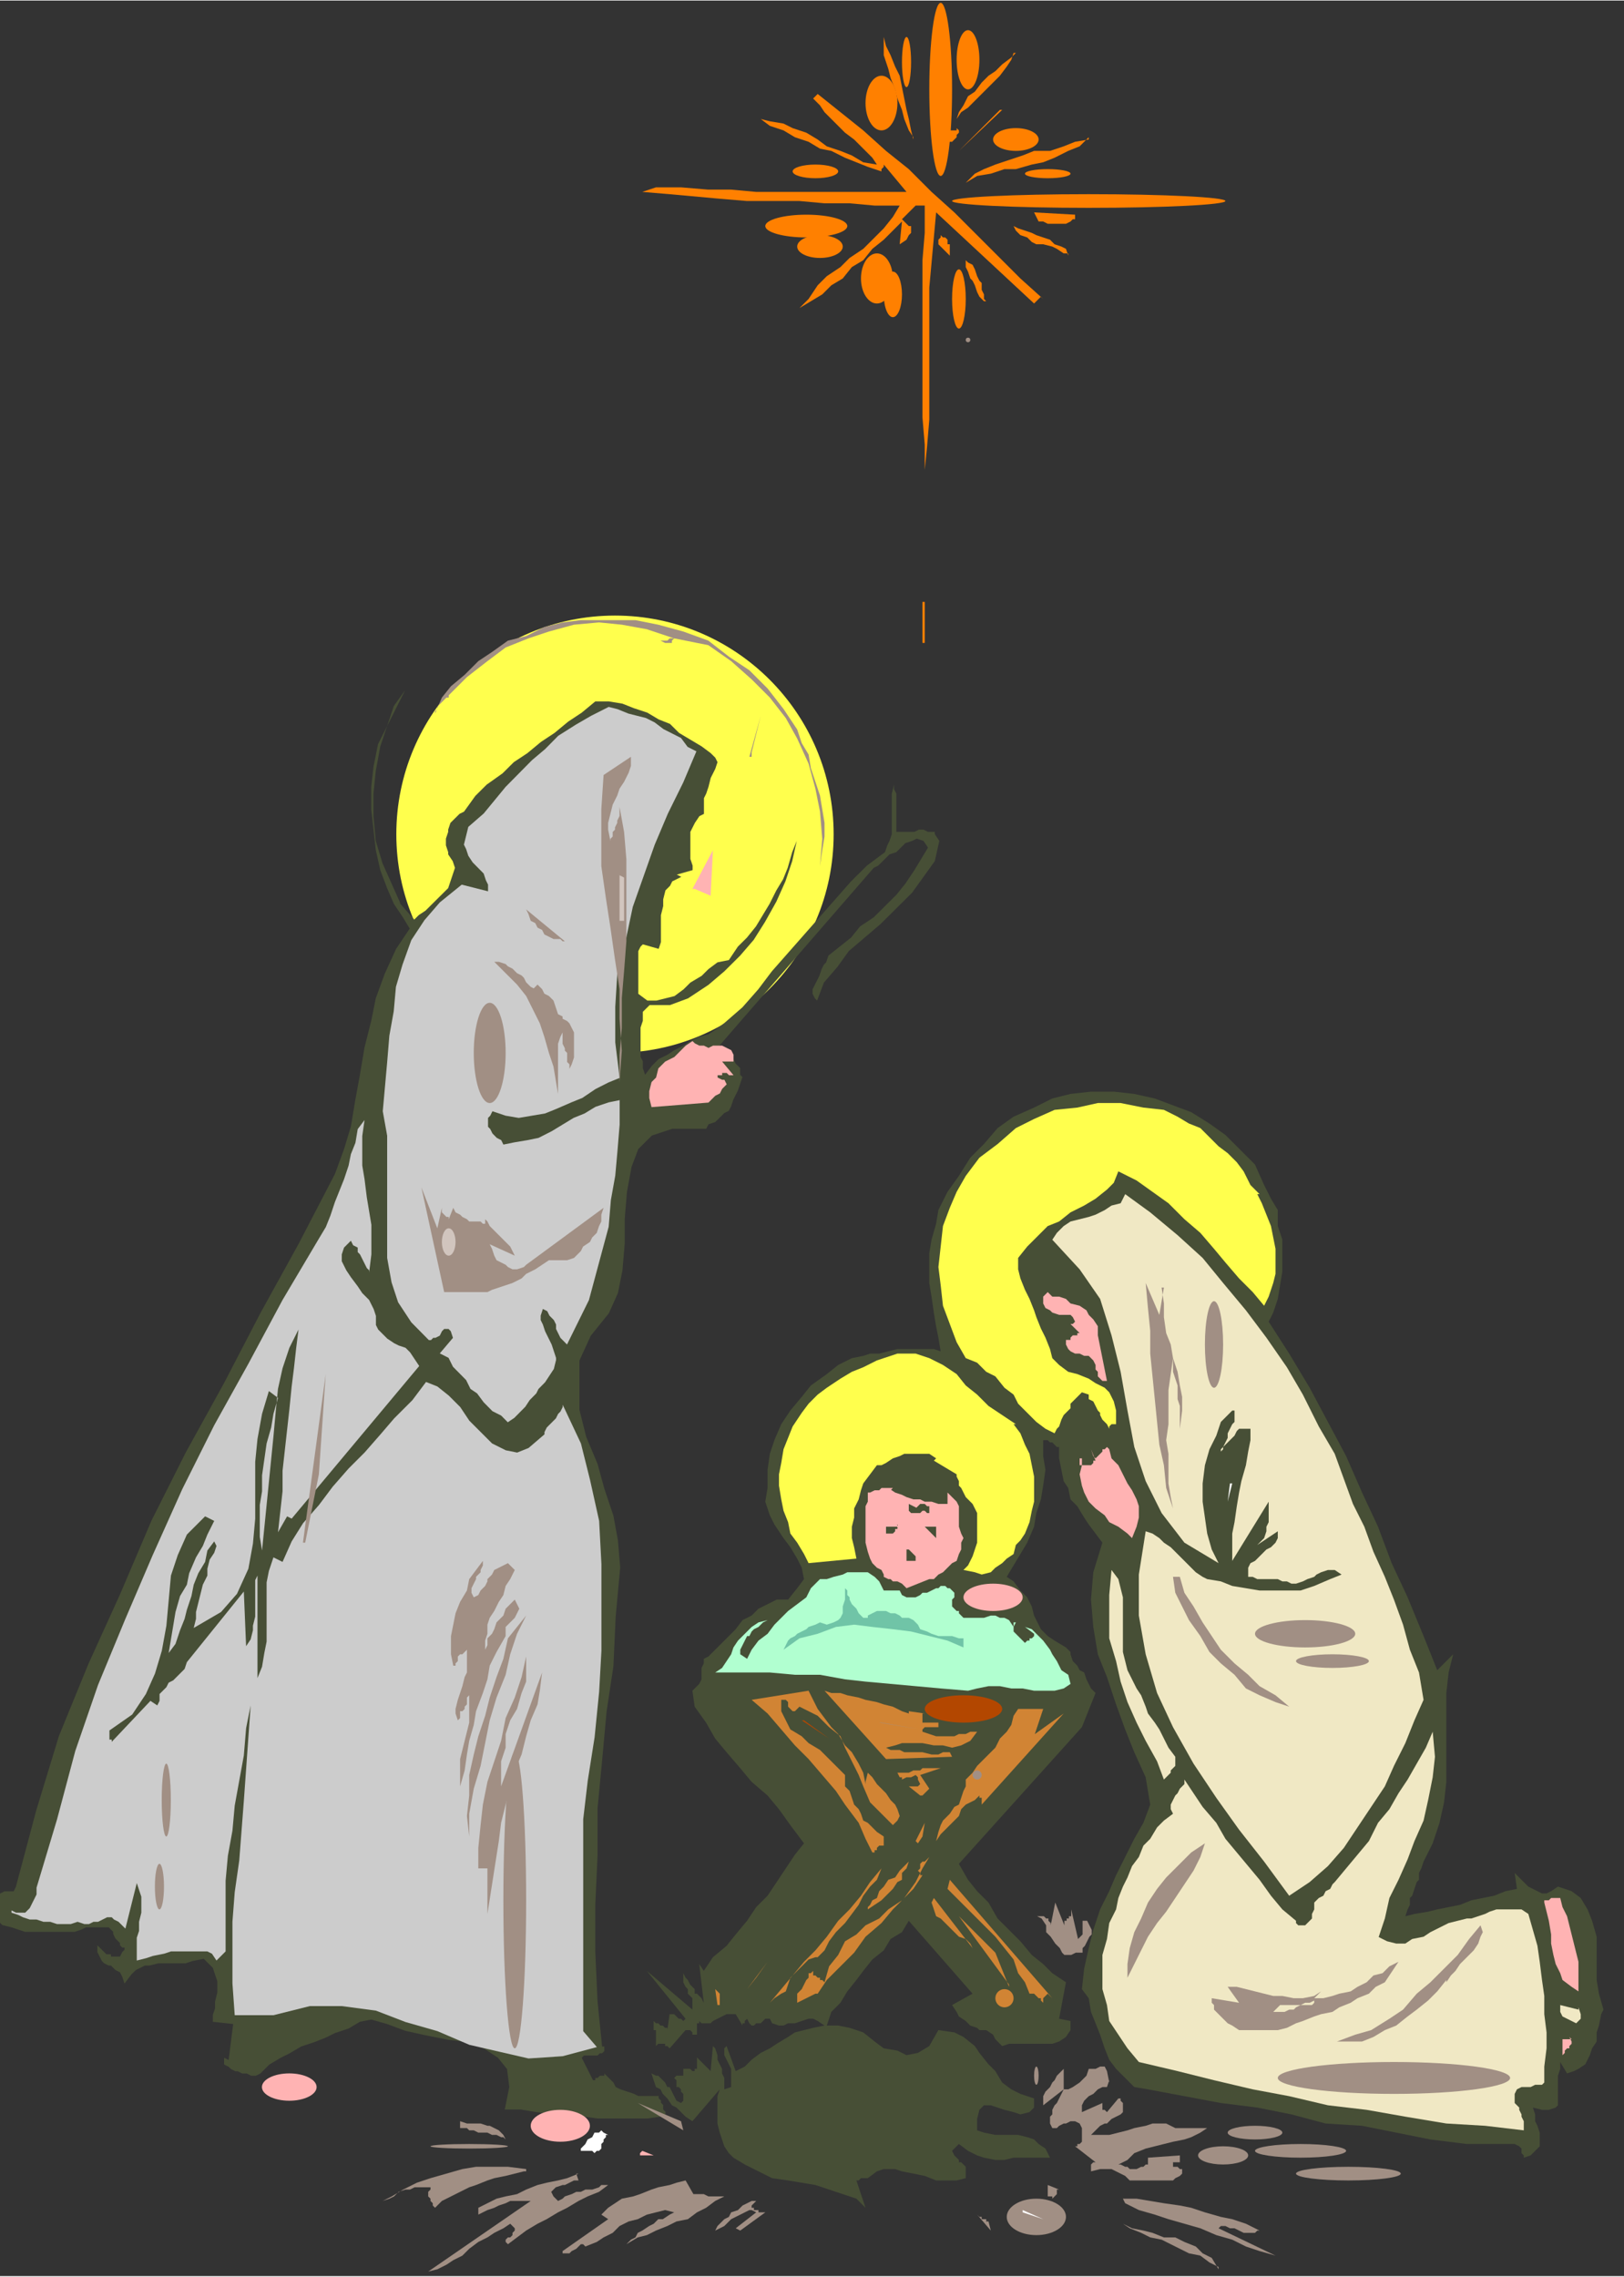 <?xml version="1.0" encoding="UTF-8" standalone="no"?>
<svg
   xmlns:dc="http://purl.org/dc/elements/1.1/"
   xmlns:cc="http://web.resource.org/cc/"
   xmlns:rdf="http://www.w3.org/1999/02/22-rdf-syntax-ns#"
   xmlns:svg="http://www.w3.org/2000/svg"
   xmlns="http://www.w3.org/2000/svg"
   xmlns:sodipodi="http://sodipodi.sourceforge.net/DTD/sodipodi-0.dtd"
   xmlns:inkscape="http://www.inkscape.org/namespaces/inkscape"
   width="1.11in"
   height="1.556in"
   viewBox="0 0 713 999"
   id="svg2"
   sodipodi:version="0.32"
   inkscape:version="0.45.1"
   sodipodi:docname="CUA00005.svg"
   inkscape:output_extension="org.inkscape.output.svg.inkscape"
   sodipodi:docbase="D:\MICROSTOKS\STINFOTO\Dessinenwmf\noel">
  <rect x="0" y="0" width="713" height="999" fill="#333333" stroke="none"/>
  <defs
     id="defs271" />
  <sodipodi:namedview
     inkscape:window-height="573"
     inkscape:window-width="748"
     inkscape:pageshadow="2"
     inkscape:pageopacity="0.0"
     guidetolerance="10.0"
     gridtolerance="10.0"
     objecttolerance="10.0"
     borderopacity="1.0"
     bordercolor="#666666"
     pagecolor="#ffffff"
     id="base"
     inkscape:zoom="2.6927802"
     inkscape:cx="49.959003"
     inkscape:cy="70.001999"
     inkscape:window-x="132"
     inkscape:window-y="174"
     inkscape:current-layer="svg2" />
  <circle
     style="fill:#ffff4d"
     cx="270"
     cy="366"
     r="96"
     id="circle4" />
  <ellipse
     style="fill:#ff8000"
     cx="413"
     cy="39"
     rx="5"
     ry="38"
     id="ellipse6" />
  <ellipse
     style="fill:#ff8000"
     cx="425"
     cy="26"
     rx="5"
     ry="13"
     id="ellipse8" />
  <path
     style="fill:#ff8000"
     d="M401,60 l-2,-3 -2,-5 -1,-4 -2,-5 -1,-4 -2,-5 -1,-4 -2,-6 0,-4 0,-4 1,4 2,4 2,5 2,4 1,5 1,5 1,5 1,4 1,5 1,4 0,0z"
     id="path10" />
  <ellipse
     style="fill:#ff8000"
     cx="398"
     cy="27"
     rx="2"
     ry="11"
     id="ellipse12" />
  <path
     style="fill:#ff8000"
     d="M445,23 l-1,3 -2,3 -3,4 -2,2 -3,3 -3,3 -2,2 -4,4 -3,2 -2,3 1,-3 2,-3 2,-4 3,-2 3,-4 3,-3 3,-2 3,-3 4,-3 2,-2 0,0z"
     id="path14" />
  <ellipse
     style="fill:#ff8000"
     cx="387"
     cy="45"
     rx="7"
     ry="12"
     id="ellipse16" />
  <path
     style="fill:#ff8000"
     d="M450,39 l-4,6 4,-6 0,0z"
     id="path18" />
  <path
     style="fill:#ff8000"
     d="M457,130 l-3,3 -43,-40 -1,11 -1,11 -1,11 0,12 0,12 0,12 0,11 0,11 -1,12 -1,10 0,-11 -1,-12 0,-11 0,-12 0,-12 0,-11 0,-12 0,-11 1,-12 0,-12 -1,0 -1,0 -1,0 -1,0 -1,1 -1,1 -1,1 -1,1 -1,1 -1,1 1,1 1,1 1,1 0,0 1,0 0,1 0,1 0,1 -1,1 -1,2 -3,2 1,-10 -4,4 -4,4 -5,4 -4,5 -5,3 -4,5 -5,3 -4,4 -5,3 -5,3 4,-4 4,-6 4,-4 6,-4 4,-4 6,-4 4,-4 5,-5 4,-5 3,-5 -11,0 -11,-1 -11,0 -11,-1 -12,0 -11,0 -12,-1 -11,-1 -11,-1 -12,-1 6,-2 11,0 12,1 10,0 11,1 11,0 11,0 10,0 11,0 12,0 11,0 -10,-12 0,1 0,0 -1,1 0,0 0,0 0,0 0,0 0,0 0,1 0,0 -6,-2 -5,-2 -5,-2 -6,-3 -5,-1 -5,-3 -6,-2 -5,-3 -6,-2 -4,-3 4,1 6,1 4,2 6,2 5,3 4,3 6,2 5,2 5,3 6,1 -2,-3 -3,-3 -2,-2 -3,-3 -4,-3 -3,-3 -3,-3 -3,-3 -2,-3 -3,-3 2,-2 10,8 10,8 10,9 10,8 10,10 10,9 10,10 9,9 10,10 10,9 0,0z"
     id="path20" />
  <path
     style="fill:#ff8000"
     d="M439,48 l-18,18 19,-18 0,0z"
     id="path22" />
  <path
     style="fill:#ff8000"
     d="M420,56 l1,1 0,0 0,1 -1,1 0,1 -1,1 -1,1 -1,0 -1,1 0,1 -4,0 0,-1 1,-1 1,-1 0,-1 1,-1 1,-1 1,-1 1,0 1,0 1,0 0,0z"
     id="path24" />
  <ellipse
     style="fill:#ff8000"
     cx="446"
     cy="61"
     rx="10"
     ry="5"
     id="ellipse26" />
  <path
     style="fill:#ff8000"
     d="M478,60 l-4,4 -5,2 -6,3 -5,2 -5,1 -7,2 -5,0 -6,2 -6,1 -5,3 4,-4 4,-2 5,-2 6,-2 6,-2 5,-2 7,0 6,-2 5,-2 6,-1 0,0z"
     id="path28" />
  <ellipse
     style="fill:#ff8000"
     cx="358"
     cy="75"
     rx="10"
     ry="3"
     id="ellipse30" />
  <ellipse
     style="fill:#ff8000"
     cx="460"
     cy="76"
     rx="10"
     ry="2"
     id="ellipse32" />
  <ellipse
     style="fill:#ff8000"
     cx="478"
     cy="88"
     rx="60"
     ry="3"
     id="ellipse34" />
  <path
     style="fill:#ff8000"
     d="M471,96 l-1,1 0,0 -2,1 -2,0 -1,0 -2,0 -1,0 -2,0 -2,-1 -2,0 -2,-4 18,1 0,2 0,0z"
     id="path36" />
  <ellipse
     style="fill:#ff8000"
     cx="354"
     cy="99"
     rx="18"
     ry="5"
     id="ellipse38" />
  <path
     style="fill:#ff8000"
     d="M469,111 l-2,0 -3,-2 -2,-1 -4,-1 -3,0 -2,-1 -2,-2 -3,-1 -2,-2 -1,-2 2,1 3,1 3,1 2,1 3,1 3,1 2,2 3,1 2,1 1,3 0,0z"
     id="path40" />
  <ellipse
     style="fill:#ff8000"
     cx="360"
     cy="108"
     rx="10"
     ry="5"
     id="ellipse42" />
  <path
     style="fill:#ff8000"
     d="M416,111 l0,0 -1,-1 -1,-1 0,0 -1,-1 -1,-1 0,-1 0,-1 1,-1 0,-1 1,1 1,0 1,1 0,1 0,1 1,0 0,1 0,1 0,2 0,1 0,0z"
     id="path44" />
  <ellipse
     style="fill:#ff8000"
     cx="385"
     cy="122"
     rx="7"
     ry="11"
     id="ellipse46" />
  <path
     style="fill:#ff8000"
     d="M432,132 l-1,-1 -1,-1 -1,-2 -1,-3 -1,-2 -1,-1 -1,-3 -1,-2 0,-2 0,-1 1,1 2,1 1,2 1,3 1,2 1,1 0,3 1,2 0,2 1,1 0,0z"
     id="path48" />
  <ellipse
     style="fill:#ff8000"
     cx="421"
     cy="131"
     rx="3"
     ry="13"
     id="ellipse50" />
  <ellipse
     style="fill:#ff8000"
     cx="392"
     cy="129"
     rx="4"
     ry="10"
     id="ellipse52" />
  <circle
     style="fill:#a18f84"
     cx="425"
     cy="149"
     r="1"
     id="circle54" />
  <path
     style="fill:#ff8000"
     d="M405,264 l1,0 0,18 -1,0 0,-18 0,0z"
     id="path56" />
  <path
     style="fill:#a18f84"
     d="M350,320 l2,6 3,5 1,6 2,6 2,6 1,6 1,6 0,6 -1,6 -1,7 1,-12 -1,-12 -2,-10 -3,-11 -5,-11 -5,-9 -7,-9 -8,-8 -9,-8 -10,-7 -15,-3 0,0 0,0 -1,1 0,0 0,1 0,0 -1,0 0,0 -1,0 -1,0 -2,-1 0,0 1,0 1,0 0,0 1,0 1,-1 1,0 0,0 1,0 0,0 -12,-4 -11,-2 -10,-1 -11,1 -11,3 -9,3 -10,4 -8,6 -9,7 -8,8 0,0 0,1 -1,0 -1,1 -1,1 -1,1 -1,1 0,1 -1,1 0,1 3,-7 4,-5 6,-5 6,-6 6,-4 7,-5 8,-2 8,-4 8,-2 8,-1 12,0 12,0 10,2 11,3 11,4 9,7 9,6 8,8 7,9 6,9 0,0z"
     id="path58" />
  <path
     style="fill:#a18f84"
     d="M329,332 l5,-18 -4,16 0,2 0,0z"
     id="path62" />
  <path
     style="fill:#474f36"
     d="M 174.908,395.573 L 181.864,403.473 L 183.851,401.498 L 186.832,399.523 L 188.82,397.548 L 190.807,395.573 L 193.788,392.611 L 196.769,389.648 L 197.763,386.686 L 198.757,383.723 L 199.75,380.761 L 198.757,377.799 L 196.769,374.836 L 196.769,373.849 L 195.775,370.886 L 195.775,367.924 L 196.769,364.961 L 196.769,363.974 L 197.763,361.011 L 199.75,359.036 L 201.738,357.061 L 203.725,356.074 L 208.693,349.162 L 213.662,344.224 L 220.618,339.287 L 225.586,334.349 L 231.548,330.399 L 237.511,325.462 L 243.473,321.512 L 249.435,316.575 L 255.397,312.625 L 261.359,307.687 L 267.321,307.687 L 273.283,308.675 L 278.252,310.65 L 284.214,312.625 L 289.182,315.587 L 294.151,317.562 L 298.126,321.512 L 303.094,324.475 L 308.063,327.437 L 312.037,330.399 L 314.025,332.374 L 315.018,334.349 L 314.025,337.312 L 313.031,339.287 L 312.037,341.262 L 311.044,345.212 L 310.05,348.174 L 309.056,350.149 L 309.056,354.099 L 309.056,357.061 L 307.069,358.049 L 305.081,361.011 L 304.088,362.986 L 303.094,364.961 L 303.094,367.924 L 303.094,371.874 L 303.094,373.849 L 303.094,376.811 L 304.088,379.774 L 304.088,381.748 L 297.132,383.723 L 299.119,384.711 L 295.145,386.686 L 294.151,388.661 L 292.163,390.636 L 291.17,394.586 L 291.17,397.548 L 290.176,401.498 L 290.176,406.435 L 290.176,409.398 L 290.176,413.348 L 289.182,416.31 L 282.227,414.335 L 281.233,415.323 L 280.239,417.298 L 280.239,420.26 L 280.239,422.235 L 280.239,424.21 L 280.239,427.173 L 280.239,430.135 L 280.239,431.122 L 280.239,434.085 L 280.239,436.06 L 284.214,439.022 L 288.189,439.022 L 292.163,438.035 L 296.138,437.047 L 300.113,434.085 L 303.094,431.122 L 308.063,428.16 L 311.044,425.198 L 315.018,422.235 L 319.987,421.248 L 323.962,415.323 L 327.936,411.373 L 331.911,406.435 L 334.892,401.498 L 337.873,396.561 L 340.854,390.636 L 343.835,385.698 L 345.823,380.761 L 347.81,373.849 L 349.798,368.911 L 347.81,377.799 L 344.829,386.686 L 340.854,395.573 L 335.886,404.461 L 330.917,412.36 L 324.955,419.273 L 317.999,426.185 L 311.044,432.11 L 302.1,438.035 L 294.151,440.997 L 292.163,440.997 L 290.176,440.997 L 289.182,440.997 L 287.195,440.997 L 287.195,440.997 L 285.208,440.997 L 284.214,441.985 L 283.22,442.972 L 282.227,443.96 L 282.227,445.935 L 282.227,447.91 L 281.233,450.872 L 281.233,453.835 L 281.233,455.809 L 281.233,458.772 L 281.233,461.734 L 281.233,463.709 L 282.227,465.684 L 282.227,468.647 L 283.22,471.609 L 286.201,467.659 L 289.182,464.697 L 293.157,462.722 L 296.138,460.747 L 300.113,458.772 L 303.094,456.797 L 307.069,454.822 L 311.044,453.835 L 314.025,451.86 L 317.999,448.897 L 325.949,441.985 L 332.905,434.085 L 338.867,426.185 L 345.823,418.285 L 352.779,410.385 L 359.734,402.486 L 366.69,394.586 L 373.646,386.686 L 380.602,379.774 L 388.551,373.849 L 389.545,370.886 L 390.539,368.911 L 391.533,365.949 L 391.533,362.986 L 391.533,360.024 L 391.533,357.061 L 391.533,354.099 L 391.533,350.149 L 391.533,348.174 L 392.526,344.224 L 392.526,346.199 L 393.52,348.174 L 393.52,349.162 L 393.52,352.124 L 393.52,354.099 L 393.52,356.074 L 393.52,358.049 L 393.52,360.024 L 393.52,361.999 L 393.52,364.961 L 394.514,364.961 L 396.501,364.961 L 399.482,364.961 L 401.469,364.961 L 403.457,363.974 L 405.444,363.974 L 407.432,364.961 L 410.413,364.961 L 410.413,365.949 L 412.4,368.911 L 410.413,377.799 L 405.444,384.711 L 400.476,391.623 L 393.52,398.536 L 386.564,405.448 L 379.608,411.373 L 372.652,417.298 L 367.684,424.21 L 361.722,431.122 L 358.741,439.022 L 357.747,438.035 L 356.753,436.06 L 356.753,434.085 L 357.747,432.11 L 358.741,430.135 L 359.734,428.16 L 360.728,425.198 L 361.722,423.223 L 362.716,422.235 L 363.709,419.273 L 368.678,415.323 L 373.646,411.373 L 377.621,406.435 L 383.583,402.486 L 388.551,397.548 L 393.52,392.611 L 397.495,387.673 L 401.469,381.748 L 404.45,376.811 L 407.432,371.874 L 405.444,368.911 L 402.463,367.924 L 400.476,368.911 L 397.495,369.899 L 395.507,371.874 L 393.52,373.849 L 390.539,374.836 L 387.558,377.799 L 385.57,379.774 L 383.583,380.761 L 315.018,459.759 L 317.006,460.747 L 318.993,462.722 L 319.987,462.722 L 321.974,464.697 L 322.968,466.672 L 324.955,468.647 L 324.955,471.609 L 325.949,472.597 L 324.955,475.559 L 323.962,478.522 L 322.968,480.496 L 321.974,482.471 L 320.981,485.434 L 319.987,487.409 L 317.999,488.396 L 316.012,490.371 L 314.025,492.346 L 311.044,493.334 L 310.05,495.309 L 308.063,495.309 L 295.145,495.309 L 286.201,498.271 L 280.239,504.196 L 277.258,512.096 L 275.271,522.958 L 274.277,534.808 L 274.277,545.67 L 273.283,557.52 L 271.296,567.395 L 267.321,576.282 L 259.372,586.157 L 254.403,597.019 L 254.403,608.869 L 254.403,618.744 L 257.384,630.594 L 262.353,642.443 L 265.334,653.306 L 269.309,665.155 L 271.296,676.018 L 272.29,687.867 L 270.302,709.592 L 269.309,731.317 L 266.328,751.066 L 264.34,772.791 L 262.353,793.528 L 262.353,814.265 L 261.359,835.989 L 261.359,856.726 L 262.353,878.451 L 264.34,898.201 L 265.334,898.201 L 265.334,900.176 L 264.34,901.163 L 263.346,901.163 L 262.353,902.151 L 262.353,902.151 L 260.365,902.151 L 259.372,902.151 L 257.384,902.151 L 256.391,902.151 L 255.397,903.138 L 260.365,913.013 L 261.359,913.013 L 261.359,912.025 L 262.353,912.025 L 262.353,912.025 L 262.353,912.025 L 263.346,911.038 L 264.34,911.038 L 264.34,911.038 L 265.334,911.038 L 265.334,910.05 L 267.321,912.025 L 269.309,914 L 270.302,915.975 L 272.29,916.963 L 275.271,917.95 L 278.252,918.938 L 280.239,919.925 L 283.22,919.925 L 287.195,919.925 L 289.182,919.925 L 289.182,920.913 L 290.176,921.9 L 290.176,922.888 L 291.17,923.875 L 291.17,924.863 L 291.17,924.863 L 291.17,925.85 L 292.163,926.838 L 292.163,927.825 L 291.17,928.813 L 284.214,929.8 L 277.258,929.8 L 270.302,929.8 L 262.353,929.8 L 255.397,928.813 L 248.441,927.825 L 241.485,927.825 L 234.529,926.838 L 228.567,925.85 L 221.611,925.85 L 223.599,915.975 L 222.605,908.075 L 218.63,903.138 L 212.668,899.188 L 204.719,896.226 L 196.769,895.238 L 186.832,893.263 L 177.889,891.288 L 169.94,888.326 L 162.984,886.351 L 158.015,887.338 L 153.047,890.301 L 147.085,892.276 L 143.11,894.251 L 138.141,896.226 L 132.179,898.201 L 127.211,901.163 L 123.236,903.138 L 118.268,906.101 L 114.293,910.05 L 112.305,911.038 L 110.318,911.038 L 108.331,910.05 L 107.337,910.05 L 106.343,910.05 L 104.356,909.063 L 103.362,909.063 L 101.375,908.075 L 100.381,907.088 L 98.394,906.101 L 98.394,903.138 L 100.381,904.126 L 102.369,888.326 L 93.425,887.338 L 93.425,884.376 L 94.419,881.414 L 94.419,878.451 L 95.413,874.501 L 95.413,871.539 L 95.413,869.564 L 94.419,866.601 L 93.425,863.639 L 91.438,861.664 L 89.451,859.689 L 84.482,860.676 L 81.501,861.664 L 76.533,861.664 L 73.552,861.664 L 69.577,861.664 L 65.602,862.651 L 63.615,862.651 L 59.64,864.626 L 57.653,866.601 L 54.671,870.551 L 53.678,867.589 L 52.684,865.614 L 50.697,864.626 L 48.709,862.651 L 47.716,862.651 L 45.728,861.664 L 44.735,860.676 L 43.741,858.701 L 42.747,856.726 L 42.747,853.764 L 43.741,854.752 L 43.741,854.752 L 44.735,855.739 L 45.728,856.726 L 46.722,857.714 L 48.709,857.714 L 48.709,858.701 L 49.703,858.701 L 50.697,858.701 L 52.684,858.701 L 53.678,856.726 L 54.671,855.739 L 54.671,854.752 L 53.678,854.752 L 52.684,853.764 L 52.684,852.777 L 51.69,851.789 L 50.697,850.802 L 49.703,848.827 L 49.703,847.839 L 47.716,845.864 L 45.728,845.864 L 43.741,845.864 L 40.76,845.864 L 39.766,845.864 L 37.779,845.864 L 35.791,846.852 L 32.81,847.839 L 31.817,847.839 L 29.829,847.839 L 25.854,847.839 L 22.873,847.839 L 17.905,847.839 L 14.924,847.839 L 10.949,847.839 L 7.968,846.852 L 4.987,845.864 L 1.012,844.877 L -0.975,842.902 L -3.956,838.952 L -3.956,836.977 L -4.95,835.002 L -3.956,834.014 L -2.963,832.039 L -0.975,832.039 L 0.018,831.052 L 2.006,830.065 L 3.993,830.065 L 5.981,830.065 L 6.974,828.09 L 15.918,794.515 L 25.854,761.928 L 38.772,730.329 L 52.684,699.717 L 66.596,667.13 L 81.501,637.506 L 98.394,606.894 L 114.293,576.282 L 131.186,545.67 L 147.085,515.058 L 151.059,504.196 L 154.041,494.321 L 156.028,482.471 L 158.015,471.609 L 160.003,459.759 L 162.984,447.91 L 164.971,438.035 L 168.946,427.173 L 173.914,416.31 L 179.876,407.423 L 176.895,402.486 L 172.921,396.561 L 169.94,389.648 L 166.958,381.748 L 164.971,372.861 L 163.977,363.974 L 162.984,355.086 L 162.984,345.212 L 163.977,336.324 L 165.965,326.45 L 177.889,302.75 L 172.921,309.662 L 169.94,318.55 L 166.958,327.437 L 164.971,338.299 L 163.977,348.174 L 163.977,358.049 L 164.971,368.911 L 167.952,378.786 L 171.927,387.673 L 175.902,396.561 L 175.902,396.561 L 174.908,395.573 z "
     id="path64" />
  <path
     style="fill:#cccccc"
     d="M 305.75,329.606 L 299.972,343.261 L 293.232,356.915 L 287.454,370.569 L 282.64,384.224 L 277.825,397.878 L 274.936,411.532 L 271.084,426.162 L 270.121,441.767 L 270.121,457.372 L 272.047,472.977 L 267.233,474.928 L 261.455,477.853 L 255.677,481.755 L 250.863,483.705 L 244.122,486.631 L 239.307,488.582 L 233.53,489.557 L 227.752,490.533 L 221.975,489.557 L 216.197,487.607 L 215.234,489.557 L 214.271,490.533 L 214.271,492.483 L 214.271,494.434 L 215.234,495.409 L 216.197,497.36 L 217.16,498.335 L 218.123,499.31 L 220.049,500.286 L 221.012,502.236 L 225.826,501.261 L 231.604,500.286 L 236.419,499.31 L 242.196,496.384 L 247.011,493.458 L 251.826,490.533 L 256.64,488.582 L 261.455,485.656 L 267.233,483.705 L 272.047,482.73 L 272.047,493.458 L 271.084,505.162 L 270.121,515.891 L 268.195,526.619 L 267.233,538.323 L 264.344,549.051 L 261.455,559.78 L 258.566,570.508 L 253.751,580.261 L 248.937,590.014 L 247.011,588.064 L 246.048,587.088 L 245.085,585.138 L 244.122,583.187 L 244.122,581.236 L 243.159,579.286 L 242.196,578.31 L 241.233,577.335 L 240.27,575.385 L 238.344,574.409 L 237.381,577.335 L 237.381,579.286 L 238.344,581.236 L 239.307,584.162 L 240.27,586.113 L 241.233,588.064 L 242.196,590.014 L 243.159,592.94 L 244.122,595.866 L 244.122,596.841 L 243.159,600.743 L 241.233,603.669 L 239.307,606.594 L 236.419,609.52 L 235.456,611.471 L 232.567,614.397 L 230.641,617.323 L 228.715,619.274 L 225.826,622.199 L 222.937,624.15 L 220.049,621.224 L 216.197,619.274 L 212.345,615.372 L 209.456,611.471 L 206.568,609.52 L 204.642,605.619 L 201.753,602.693 L 198.864,599.767 L 196.938,595.866 L 193.086,593.915 L 198.864,587.088 L 197.901,584.162 L 196.938,583.187 L 195.975,583.187 L 195.012,583.187 L 194.049,584.162 L 193.086,586.113 L 191.161,587.088 L 190.198,587.088 L 189.235,588.064 L 188.272,588.064 L 180.568,580.261 L 174.791,571.483 L 171.902,562.705 L 169.976,551.977 L 169.976,541.249 L 169.976,530.52 L 169.976,519.792 L 169.976,508.088 L 169.976,498.335 L 168.05,487.607 L 169.013,476.878 L 169.976,466.15 L 170.939,454.446 L 172.865,443.718 L 173.828,432.989 L 176.716,423.236 L 180.568,412.508 L 186.346,403.73 L 193.086,395.927 L 202.716,388.125 L 214.271,391.051 L 214.271,388.125 L 213.308,386.174 L 212.345,383.248 L 209.456,380.322 L 207.53,378.372 L 205.605,375.446 L 204.642,372.52 L 203.679,370.569 L 204.642,366.668 L 205.605,362.767 L 212.345,356.915 L 217.16,351.063 L 221.975,345.211 L 228.715,338.384 L 233.53,333.507 L 239.307,328.631 L 245.085,322.779 L 252.788,317.903 L 259.529,314.001 L 267.233,310.1 L 271.084,311.075 L 275.899,313.026 L 279.751,314.001 L 283.602,314.977 L 287.454,316.927 L 291.306,319.853 L 295.158,321.804 L 299.009,323.754 L 301.898,327.656 L 305.75,329.606 L 305.75,329.606 z "
     id="path66" />
  <path
     style="fill:#a18f84"
     d="M268,368 l1,-1 0,-2 1,-1 0,-1 1,-2 0,-1 1,-2 0,-2 0,-1 0,-1 2,11 1,12 0,12 0,12 0,12 -1,13 -1,12 0,13 -1,12 0,12 1,-14 -1,-14 0,-13 -2,-13 -2,-14 -2,-13 -2,-14 0,-13 0,-12 1,-15 12,-8 0,4 -1,3 -2,4 -2,3 -1,3 -2,4 -1,4 -1,4 0,3 1,5 0,0z"
     id="path68" />
  <path
     style="fill:#d1c5be"
     d="M270,344 l-5,8 5,-8 0,0z"
     id="path72" />
  <path
     style="fill:#ffb3b3"
     d="M304,390 l9,-17 -1,20 -7,-3 0,0z"
     id="path74" />
  <path
     style="fill:#d1c5be"
     d="M272,384 l2,1 0,19 -2,0 0,-19 0,0z"
     id="path76" />
  <path
     style="fill:#a18f84"
     d="M247,413 l-1,-1 -3,0 -2,-1 -2,-1 -1,-2 -2,-1 -1,-2 -2,-1 -1,-3 -1,-2 17,14 0,0z"
     id="path78" />
  <path
     style="fill:#a18f84"
     d="M234,434 l2,-2 2,2 1,2 2,1 2,2 1,3 1,3 2,1 0,1 2,1 1,1 1,2 1,2 0,2 0,2 0,2 0,2 0,1 0,2 -1,3 -1,2 0,-2 -1,-1 0,-2 0,-2 -1,-1 0,-1 -1,-2 0,-2 0,-2 0,-1 -1,2 -1,3 0,3 0,2 0,4 0,3 0,2 0,3 0,3 0,2 -1,-6 -1,-6 -2,-6 -2,-7 -2,-6 -3,-6 -3,-6 -4,-5 -5,-5 -5,-5 2,0 3,1 1,1 2,1 2,2 2,1 1,1 1,2 2,2 2,1 0,0z"
     id="path80" />
  <ellipse
     style="fill:#a18f84"
     cx="215"
     cy="462"
     rx="7"
     ry="22"
     id="ellipse84" />
  <path
     style="fill:#ffb3b3"
     d="M 322.05,461.8 L 322.05,465.8 L 322.05,465.8 L 322.05,465.8 L 321.05,465.8 L 321.05,465.8 L 320.05,465.8 L 319.05,465.8 L 319.05,465.8 L 318.05,465.8 L 317.05,465.8 L 317.05,465.8 L 322.05,471.8 L 321.05,471.8 L 320.05,471.8 L 320.05,471.8 L 319.05,470.8 L 318.05,470.8 L 317.05,470.8 L 317.05,471.8 L 316.05,471.8 L 315.05,471.8 L 315.05,472.8 L 317.05,473.8 L 318.05,473.8 L 319.05,475.8 L 318.05,476.8 L 317.05,477.8 L 316.05,479.8 L 314.05,480.8 L 313.05,481.8 L 312.05,482.8 L 311.05,483.8 L 286.05,485.8 L 285.05,481.8 L 285.05,478.8 L 286.05,474.8 L 288.05,472.8 L 289.05,468.8 L 292.05,465.8 L 296.05,463.8 L 298.05,461.8 L 301.05,458.8 L 304.05,456.8 L 305.05,457.8 L 307.05,458.8 L 309.05,458.8 L 311.05,459.8 L 313.05,458.8 L 315.05,458.8 L 317.05,458.8 L 319.05,459.8 L 321.05,460.8 L 322.05,462.8 L 322.05,462.8 L 322.05,461.8 z "
     id="path86" />
  <path
     style="fill:#474f36"
     d="M555,520 l3,6 3,5 0,7 2,6 0,8 0,6 -1,6 -1,6 -2,6 -2,4 9,14 9,15 8,15 8,15 7,16 7,15 6,16 7,15 7,17 6,15 7,-7 -2,8 -1,9 0,9 0,10 0,10 0,10 -1,9 -2,9 -3,9 -4,8 -1,3 -1,2 0,3 -1,1 -1,3 -1,3 -1,1 0,3 -1,2 -1,3 4,-1 6,-1 4,-1 5,-1 5,-1 5,-2 5,-1 5,-1 5,-2 5,-1 -1,-7 2,2 1,1 1,1 2,2 2,1 2,1 2,1 2,0 2,-1 3,-2 6,2 4,3 3,5 2,5 2,7 0,6 0,7 0,6 1,6 2,7 -1,2 -1,5 -1,3 0,4 -2,3 -1,3 -2,4 -3,2 -2,1 -3,1 -3,-5 0,3 -1,3 0,3 0,3 0,4 0,3 -1,1 -3,1 -3,0 -4,-1 1,3 0,3 1,2 1,3 0,2 0,3 0,1 -2,2 -2,2 -3,1 0,-1 -1,-1 0,-2 0,0 -1,-1 -2,-1 -1,0 -1,0 -2,0 -1,0 -16,0 -16,-2 -15,-3 -15,-3 -16,-1 -15,-4 -15,-3 -16,-2 -16,-3 -16,-3 -6,-1 -4,-4 -4,-4 -3,-4 -2,-5 -2,-6 -2,-5 -2,-5 -1,-6 -3,-4 1,-9 2,-9 2,-8 3,-9 4,-8 3,-7 4,-8 4,-8 4,-7 3,-8 -2,-12 -5,-11 -4,-10 -4,-11 -4,-12 -4,-10 -2,-12 -1,-12 1,-12 4,-13 -3,-4 -3,-4 -2,-3 -3,-5 -3,-3 -1,-5 -2,-3 -1,-5 -1,-5 0,-5 -1,0 -1,-1 0,0 -1,-1 0,0 -1,0 -1,-1 -1,0 0,0 -1,0 0,7 1,6 -1,7 -1,6 -2,6 -1,6 -3,7 -3,5 -3,5 -3,5 3,2 3,4 3,3 2,4 1,4 1,2 2,4 3,3 3,2 5,3 2,2 0,1 1,3 2,2 1,2 2,1 1,3 1,2 1,2 2,2 -6,15 -54,60 4,7 4,5 5,5 4,7 5,5 5,5 5,6 5,4 4,4 6,4 -3,16 5,1 0,4 -2,3 -3,2 -3,1 -4,0 -4,0 -4,0 -4,0 -3,0 -3,1 -3,-3 -1,-2 -3,-2 -3,0 -1,-1 -3,-1 -2,-2 -3,-2 -1,-2 -2,-3 9,-5 -28,-32 -3,5 -5,3 -3,5 -5,4 -4,5 -3,4 -4,5 -3,5 -4,4 -2,6 5,0 5,1 6,2 5,4 4,3 6,1 4,2 5,-1 5,-3 4,-7 7,1 4,2 5,4 2,3 4,5 3,3 3,5 4,3 4,2 6,2 0,0 0,1 0,1 0,0 0,1 0,0 0,0 0,0 0,0 0,1 -2,2 -4,1 -3,-1 -4,-1 -3,-1 -3,-1 -3,0 -2,2 -1,4 0,5 3,1 5,1 3,0 4,0 3,0 4,1 3,1 2,2 3,2 2,4 -4,0 -3,0 -5,0 -4,0 -4,1 -4,0 -5,-1 -3,-1 -4,-2 -4,-3 -3,3 1,2 1,1 1,1 0,1 1,0 1,1 1,1 0,2 0,1 0,2 -4,1 -5,0 -4,0 -5,-2 -5,-1 -5,-1 -3,-1 -5,0 -3,1 -4,3 0,0 -1,0 -1,0 0,0 0,0 -1,0 0,0 -1,1 0,0 -1,0 4,12 -4,-4 -6,-2 -6,-2 -6,-2 -6,-1 -6,-1 -7,-1 -6,-3 -6,-3 -5,-3 -2,-2 -2,-3 -1,-3 -1,-3 -1,-4 0,-2 0,-4 0,-2 0,-4 1,-3 -12,14 -3,-2 -2,-2 -2,-2 -2,-1 -2,-3 -2,-2 -1,-2 -2,-1 -1,-3 -1,-3 2,1 1,0 1,1 2,2 1,2 1,0 1,2 1,2 1,2 2,1 1,-1 0,-2 0,-1 -1,-1 0,-1 -1,-1 -1,0 0,-2 0,-1 -1,-1 1,-1 0,0 0,0 1,0 1,0 0,0 1,0 0,-1 0,-1 0,-1 1,0 1,0 0,0 1,0 1,1 0,0 1,0 0,0 0,-1 1,0 0,-5 6,6 1,-11 1,1 1,3 0,2 1,2 1,2 0,2 1,2 0,2 0,2 0,1 3,-1 0,-2 0,-2 0,-2 0,-2 -1,-2 -1,-2 -1,-2 0,-3 1,-1 4,11 4,-2 3,-3 4,-3 4,-2 3,-2 5,-3 3,-2 4,-1 4,-1 5,-1 -3,-2 -2,-1 -2,0 -3,1 -3,1 -3,0 -2,1 -2,0 -3,-1 -1,-2 -1,0 -1,0 -1,1 -1,1 -2,0 -1,1 -1,0 0,0 -1,-1 -1,-2 0,0 0,0 -1,1 0,0 0,0 0,0 0,1 -1,0 0,0 0,1 -3,-5 -1,0 -1,0 -2,0 -2,1 -2,1 -2,1 -1,1 -2,0 -2,0 -1,-1 0,1 -1,0 0,1 0,1 0,1 0,0 0,0 0,1 0,1 0,0 -1,0 0,0 0,0 -1,0 0,-1 0,0 -1,-1 0,0 -1,0 -1,0 -7,8 0,0 -1,-1 -1,0 0,-1 -1,0 -1,0 0,0 -1,0 0,0 -1,1 0,1 0,0 0,-1 0,-1 0,-2 0,-1 0,-2 0,-1 0,0 -1,0 0,-4 1,1 0,0 1,0 0,0 1,1 1,0 0,0 1,1 1,0 0,1 1,-7 1,0 1,0 1,1 0,0 0,0 1,1 1,0 0,0 1,1 0,0 1,-1 -17,-21 20,17 0,-2 0,-1 0,-2 -1,-1 -1,-1 0,-2 -1,-1 -1,-2 0,-2 0,-2 1,2 1,1 1,2 1,1 1,1 0,2 1,0 1,1 1,1 1,2 -2,-17 2,3 4,-6 6,-5 4,-5 5,-6 4,-6 5,-5 4,-6 4,-6 4,-6 4,-5 -6,-8 -5,-7 -5,-6 -7,-6 -5,-6 -6,-7 -5,-6 -4,-7 -5,-7 -1,-7 1,-1 1,-1 1,-1 1,-2 0,-2 0,-1 0,-2 1,-2 0,-2 2,-1 2,-2 4,-4 3,-3 3,-3 3,-4 4,-2 3,-3 4,-2 4,-2 5,0 4,-5 3,-4 -1,-5 -2,-4 -3,-5 -3,-4 -4,-6 -2,-4 -2,-6 1,-6 0,-8 1,-7 2,-6 3,-7 4,-6 5,-6 4,-5 7,-5 5,-4 6,-3 5,-1 3,-1 4,0 4,-1 4,-1 4,0 4,0 4,0 4,0 3,1 -1,-6 -1,-5 -1,-6 -1,-7 -1,-6 0,-7 0,-6 1,-6 2,-7 1,-6 4,-8 5,-7 5,-8 6,-6 6,-7 7,-5 9,-4 8,-4 8,-2 9,-1 10,0 9,1 9,2 8,3 8,3 8,5 7,5 6,6 7,7 4,9 0,0z"
     id="path88" />
  <path
     style="fill:#ffff4d"
     d="M552,524 l2,4 2,5 2,5 1,5 1,5 0,5 0,6 -1,4 -2,6 -2,4 -5,-6 -6,-6 -6,-7 -5,-6 -6,-7 -7,-6 -7,-7 -7,-5 -7,-5 -8,-4 -2,5 -3,3 -5,4 -5,3 -6,3 -5,4 -5,2 -5,5 -4,4 -4,5 0,5 1,4 2,5 2,4 2,5 1,3 2,5 2,4 2,5 1,4 3,3 4,3 4,1 5,2 3,2 4,2 2,2 2,4 1,4 0,6 -1,0 0,0 -1,0 0,0 0,0 -1,1 0,0 0,0 0,0 0,1 -1,-2 -2,-2 -1,-2 0,-1 -1,-1 -1,-2 -1,-2 -2,-1 0,-2 -3,-1 -2,2 -1,1 -2,2 0,2 -1,1 -2,2 -1,2 -1,3 -1,1 -1,2 -4,-2 -4,-3 -4,-4 -4,-4 -2,-4 -4,-3 -4,-5 -4,-2 -4,-4 -5,-2 -4,-7 -3,-8 -3,-8 -1,-9 -1,-8 1,-9 1,-9 3,-8 3,-7 4,-7 6,-8 8,-6 8,-7 8,-4 9,-4 10,-1 9,-2 10,0 10,2 9,1 6,3 5,3 5,2 4,4 4,4 4,3 4,4 3,4 3,6 4,4 0,0z"
     id="path90" />
  <path
     style="fill:#cccccc"
     d="M 162.05,558.45 L 162.05,558.45 L 162.05,557.45 L 161.05,556.45 L 160.05,554.45 L 159.05,552.45 L 158.05,550.45 L 157.05,549.45 L 157.05,547.45 L 155.05,546.45 L 154.05,544.45 L 151.05,547.45 L 150.05,550.45 L 150.05,553.45 L 152.05,557.45 L 154.05,560.45 L 157.05,564.45 L 159.05,567.45 L 162.05,570.45 L 164.05,574.45 L 165.05,577.45 L 165.05,581.45 L 166.05,583.45 L 168.05,585.45 L 170.05,587.45 L 173.05,589.45 L 175.05,590.45 L 178.05,591.45 L 180.05,593.45 L 182.05,596.45 L 184.05,599.45 L 128.05,666.45 L 126.05,665.45 L 122.05,672.45 L 123.05,663.45 L 124.05,654.45 L 124.05,645.45 L 125.05,636.45 L 126.05,627.45 L 127.05,618.45 L 128.05,608.45 L 129.05,600.45 L 130.05,591.45 L 131.05,583.45 L 127.05,591.45 L 124.05,600.45 L 122.05,609.45 L 121.05,619.45 L 120.05,630.45 L 119.05,640.45 L 118.05,650.45 L 117.05,660.45 L 116.05,670.45 L 115.05,680.45 L 114.05,674.45 L 114.05,667.45 L 114.05,660.45 L 115.05,654.45 L 115.05,647.45 L 116.05,640.45 L 117.05,633.45 L 119.05,626.45 L 120.05,620.45 L 122.05,613.45 L 118.05,610.45 L 115.05,620.45 L 113.05,631.45 L 112.05,641.45 L 112.05,654.45 L 112.05,666.45 L 111.05,677.45 L 109.05,688.45 L 104.05,699.45 L 97.05,707.45 L 85.05,714.45 L 86.05,710.45 L 86.05,707.45 L 87.05,703.45 L 88.05,699.45 L 89.05,695.45 L 91.05,691.45 L 91.05,688.45 L 92.05,684.45 L 94.05,681.45 L 95.05,678.45 L 94.05,676.45 L 91.05,680.45 L 90.05,685.45 L 87.05,690.45 L 85.05,695.45 L 84.05,700.45 L 82.05,706.45 L 81.05,710.45 L 79.05,715.45 L 77.05,721.45 L 74.05,725.45 L 75.05,719.45 L 76.05,713.45 L 77.05,707.45 L 79.05,700.45 L 82.05,695.45 L 83.05,690.45 L 86.05,683.45 L 89.05,678.45 L 91.05,673.45 L 94.05,667.45 L 90.05,665.45 L 82.05,673.45 L 78.05,682.45 L 75.05,691.45 L 74.05,702.45 L 73.05,713.45 L 71.05,724.45 L 68.05,734.45 L 64.05,743.45 L 58.05,752.45 L 48.05,759.45 L 48.05,759.45 L 48.05,760.45 L 48.05,760.45 L 48.05,761.45 L 48.05,761.45 L 48.05,762.45 L 48.05,763.45 L 48.05,763.45 L 49.05,763.45 L 49.05,764.45 L 66.05,746.45 L 69.05,748.45 L 70.05,746.45 L 70.05,743.45 L 72.05,741.45 L 73.05,740.45 L 74.05,738.45 L 76.05,737.45 L 78.05,735.45 L 80.05,733.45 L 81.05,732.45 L 82.05,729.45 L 107.05,698.45 L 108.05,722.45 L 110.05,719.45 L 111.05,715.45 L 111.05,713.45 L 112.05,709.45 L 112.05,707.45 L 112.05,703.45 L 112.05,699.45 L 112.05,697.45 L 112.05,693.45 L 113.05,691.45 L 113.05,736.45 L 115.05,731.45 L 116.05,725.45 L 117.05,720.45 L 117.05,715.45 L 117.05,710.45 L 117.05,705.45 L 117.05,699.45 L 117.05,694.45 L 118.05,689.45 L 120.05,683.45 L 124.05,685.45 L 128.05,676.45 L 133.05,668.45 L 140.05,660.45 L 146.05,652.45 L 153.05,644.45 L 160.05,637.45 L 167.05,629.45 L 173.05,622.45 L 181.05,614.45 L 187.05,606.45 L 192.05,608.45 L 197.05,612.45 L 202.05,617.45 L 206.05,623.45 L 212.05,629.45 L 216.05,633.45 L 222.05,636.45 L 227.05,637.45 L 232.05,635.45 L 239.05,629.45 L 239.05,628.45 L 240.05,626.45 L 241.05,625.45 L 242.05,624.45 L 243.05,623.45 L 244.05,622.45 L 245.05,620.45 L 246.05,619.45 L 247.05,617.45 L 247.05,616.45 L 255.05,633.45 L 259.05,649.45 L 263.05,667.45 L 264.05,686.45 L 264.05,705.45 L 264.05,724.45 L 263.05,742.45 L 261.05,762.45 L 258.05,781.45 L 256.05,798.45 L 256.05,891.45 L 262.05,898.45 L 247.05,902.45 L 232.05,903.45 L 219.05,900.45 L 206.05,897.45 L 192.05,891.45 L 178.05,887.45 L 165.05,882.45 L 150.05,880.45 L 136.05,880.45 L 120.05,884.45 L 103.05,884.45 L 102.05,870.45 L 102.05,856.45 L 102.05,843.45 L 103.05,830.45 L 105.05,816.45 L 106.05,803.45 L 107.05,790.45 L 108.05,776.45 L 109.05,762.45 L 110.05,748.45 L 108.05,758.45 L 107.05,770.45 L 105.05,781.45 L 103.05,792.45 L 102.05,803.45 L 100.05,814.45 L 99.05,825.45 L 99.05,836.45 L 99.05,847.45 L 99.05,856.45 L 95.05,860.45 L 93.05,857.45 L 91.05,856.45 L 87.05,856.45 L 83.05,856.45 L 80.05,856.45 L 75.05,856.45 L 72.05,857.45 L 67.05,858.45 L 64.05,859.45 L 60.05,860.45 L 60.05,856.45 L 60.05,854.45 L 60.05,850.45 L 61.05,847.45 L 61.05,843.45 L 62.05,839.45 L 62.05,836.45 L 62.05,832.45 L 61.05,829.45 L 60.05,826.45 L 55.05,846.45 L 52.05,843.45 L 50.05,842.45 L 49.05,841.45 L 47.05,841.45 L 45.05,842.45 L 43.05,843.45 L 41.05,843.45 L 39.05,844.45 L 37.05,844.45 L 34.05,843.45 L 31.05,844.45 L 28.05,844.45 L 25.05,844.45 L 22.05,843.45 L 19.05,843.45 L 16.05,842.45 L 13.05,842.45 L 10.05,841.45 L 8.05,840.45 L 5.05,839.45 L 5.05,838.45 L 7.05,839.45 L 8.05,839.45 L 10.05,839.45 L 11.05,839.45 L 13.05,837.45 L 14.05,835.45 L 15.05,833.45 L 16.05,831.45 L 16.05,830.45 L 16.05,828.45 L 25.05,798.45 L 33.05,768.45 L 43.05,739.45 L 55.05,710.45 L 67.05,682.45 L 80.05,653.45 L 94.05,625.45 L 109.05,598.45 L 124.05,570.45 L 140.05,543.45 L 143.05,538.45 L 145.05,533.45 L 147.05,527.45 L 149.05,522.45 L 151.05,517.45 L 153.05,511.45 L 154.05,506.45 L 156.05,501.45 L 157.05,495.45 L 160.05,491.45 L 159.05,498.45 L 159.05,505.45 L 159.05,511.45 L 160.05,517.45 L 161.05,525.45 L 162.05,531.45 L 163.05,537.45 L 163.05,544.45 L 163.05,550.45 L 162.05,558.45 L 162.05,558.45 z "
     id="path92" />
  <path
     style="fill:#a18f84"
     d="M194,530 l0,1 0,0 0,1 0,0 1,1 0,0 1,1 0,0 1,0 0,1 2,-5 1,2 2,1 1,1 2,1 1,1 1,0 2,0 2,0 1,1 1,0 0,-2 1,1 1,2 1,1 2,2 2,2 1,1 1,1 2,2 1,2 1,2 -11,-5 1,2 1,3 1,2 2,1 2,1 1,1 2,1 2,0 3,-1 1,-1 34,-25 -1,3 0,3 -1,2 -1,3 -2,2 -1,2 -3,2 -1,2 -3,3 -3,1 -2,0 -3,0 -3,0 -3,2 -3,2 -4,2 -2,2 -4,2 -3,1 -3,1 -3,1 -2,1 -2,0 -3,0 -2,0 -2,0 -2,0 -3,0 -2,0 -3,0 -10,-46 7,18 2,-9 0,0z"
     id="path94" />
  <path
     style="fill:#f0e8c4"
     d="M586,638 l4,11 4,11 5,10 4,11 5,11 4,10 4,11 3,11 4,10 2,12 -4,9 -4,10 -5,10 -4,9 -6,9 -6,9 -6,9 -7,8 -8,7 -9,6 -11,-15 -11,-14 -10,-14 -10,-15 -9,-16 -7,-15 -5,-17 -3,-17 0,-18 3,-19 3,1 3,2 2,2 3,2 3,3 3,3 2,2 3,3 3,2 2,1 6,1 5,2 6,1 6,1 6,0 6,0 6,0 6,-2 7,-3 5,-2 -3,-2 -1,0 -2,0 -3,1 -2,1 -1,1 -3,1 -2,1 -3,1 -2,0 -2,-1 -2,0 -2,-1 -1,0 -2,0 -2,0 -2,0 -2,0 -2,-1 -2,0 0,-4 1,-2 2,-1 2,-2 1,-1 2,-2 2,-1 2,-2 1,-2 0,-3 -12,8 3,-2 1,-1 2,-2 1,-3 0,-2 1,-2 0,-3 0,-2 0,-3 0,-1 -16,26 0,-6 0,-6 1,-5 1,-7 1,-6 1,-5 2,-7 1,-6 1,-5 0,-5 -2,0 -1,0 -2,0 -1,1 -1,2 -1,1 -2,2 -1,1 -1,1 -1,1 0,1 0,0 1,-1 0,-1 1,-2 1,-2 0,-2 1,-2 1,-2 1,-1 0,-1 0,0 0,-1 0,-1 0,0 0,-1 0,0 0,-1 -1,0 0,0 -5,5 -2,6 -3,6 -2,7 -1,8 0,8 1,7 1,7 2,7 3,6 -15,-9 -10,-13 -7,-14 -5,-15 -3,-16 -3,-17 -4,-16 -5,-16 -9,-13 -12,-13 2,-3 3,-3 3,-2 4,-1 4,-1 3,-1 4,-2 3,-2 4,-1 2,-4 11,8 12,10 11,10 9,11 10,12 9,12 9,13 7,12 7,14 7,12 0,0z"
     id="path96" />
  <ellipse
     style="fill:#d1c5be"
     cx="197"
     cy="545"
     rx="3"
     ry="6"
     id="ellipse98" />
  <path
     style="fill:#a18f84"
     d="M510,565 l1,7 0,6 1,7 2,5 1,6 2,6 1,6 1,5 0,6 -1,8 0,-4 0,-4 0,-2 -1,-3 0,-4 0,-2 -1,-3 -1,-3 0,-3 0,-3 -1,7 -1,7 0,8 0,7 -1,7 1,6 0,6 0,7 1,6 1,5 -3,-9 -1,-10 -2,-9 -1,-10 -1,-10 -1,-10 -1,-10 0,-10 -1,-10 -1,-11 6,14 2,-12 0,0z"
     id="path100" />
  <path
     style="fill:#ffb3b3"
     d="M482,586 l4,20 -1,0 -1,0 -1,-1 -1,-1 0,-2 0,0 -1,-1 0,-1 0,-1 0,0 -1,-2 -1,-1 -1,-1 -2,0 -2,-1 -2,0 -2,-1 -1,-1 -1,-2 0,-2 1,0 1,0 0,0 0,-1 1,-1 0,0 1,0 1,0 0,-1 1,0 -4,-4 0,0 -1,0 -1,0 1,0 0,0 1,0 0,0 1,0 1,-1 0,0 -1,-2 -1,-1 -2,0 -3,0 -3,-1 -1,-1 -2,-1 -1,-2 0,-3 2,-2 2,2 3,0 3,1 2,2 4,1 3,2 1,2 2,2 2,3 0,4 0,0z"
     id="path102" />
  <ellipse
     style="fill:#a18f84"
     cx="533"
     cy="590"
     rx="4"
     ry="19"
     id="ellipse104" />
  <path
     style="fill:#ffff4d"
     d="M445,625 l3,4 2,5 2,4 1,5 1,5 0,5 0,6 -1,4 -1,5 -2,5 -2,3 -2,2 -1,4 -3,2 -2,2 -3,2 -2,2 -4,1 -3,-1 -5,-1 2,-2 1,-2 1,-2 1,-3 1,-3 0,-2 0,-3 0,-3 0,-2 0,-3 -1,-2 -1,-2 -1,-1 -2,-2 -1,-2 -1,-2 -1,-1 0,-2 -1,-2 0,-1 -10,-6 1,-1 -3,-2 -2,0 -2,0 -3,0 -4,0 -2,1 -3,1 -3,2 -2,1 -2,0 -3,4 -3,4 -1,3 -1,4 -2,4 0,4 -1,4 0,5 1,4 1,5 -21,2 -2,-4 -3,-5 -3,-4 -1,-5 -2,-5 -1,-5 -1,-6 0,-5 1,-5 1,-6 2,-5 2,-5 4,-6 3,-4 4,-4 4,-3 6,-4 5,-3 5,-2 6,-3 9,-3 8,0 6,2 6,3 6,4 4,5 5,4 5,5 6,4 6,4 0,0z"
     id="path106" />
  <path
     style="fill:#a18f84"
     d="M133,677 l10,-74 -3,44 -6,30 0,0z"
     id="path108" />
  <path
     style="fill:#ffb3b3"
     d="M487,636 l1,4 3,3 2,4 2,4 2,3 2,4 1,3 0,5 -1,4 -2,5 -2,-2 -4,-3 -4,-2 -2,-3 -4,-3 -3,-3 -2,-4 -1,-3 -1,-5 1,-4 -1,0 0,-3 1,0 0,0 0,1 0,0 0,1 0,0 0,1 0,0 1,0 0,0 1,0 0,0 1,0 0,0 0,0 1,0 0,0 1,-1 0,0 0,-1 1,0 -2,-5 1,3 1,1 0,0 1,-1 1,-1 1,-1 0,-1 1,0 1,-1 1,1 0,0z"
     id="path110" />
  <path
     style="fill:#fff"
     d="M540,651 l-1,8 2,-8 0,0z"
     id="path112" />
  <path
     style="fill:#ffb3b3"
     d="M390,653 l3,2 3,1 2,1 3,1 3,0 2,1 3,0 3,1 1,0 3,0 0,-5 1,1 2,2 1,1 1,2 0,2 0,3 0,2 0,2 1,3 1,2 -1,2 0,3 -1,2 -1,3 -2,1 -2,2 -2,2 -2,1 -2,2 -2,0 -10,4 -2,-2 -2,-1 -2,0 -1,-1 -1,0 -2,-1 0,-1 -1,-2 -2,-1 -2,-2 -1,-2 -1,-3 -1,-4 0,-2 0,-4 0,-3 0,-3 0,-4 1,-2 0,-4 1,0 2,-1 1,0 1,0 1,-1 1,0 0,0 2,0 1,0 1,0 -1,1 0,0z"
     id="path114" />
  <path
     style="fill:#474f36"
     d="M402,662 l1,-1 0,0 1,-1 0,0 0,0 1,0 1,0 0,0 1,1 1,0 0,3 -1,0 -1,-1 -1,0 -1,1 -1,0 -2,0 -1,0 -1,-1 0,-1 0,-2 4,2 0,0z"
     id="path116" />
  <path
     style="fill:#474f36"
     d="M394,669 l0,1 0,1 0,0 -1,0 0,1 0,0 0,0 -1,1 0,0 0,0 -3,0 0,-3 5,0 0,0z"
     id="path118" />
  <path
     style="fill:#474f36"
     d="M411,675 l-5,-5 5,0 0,5 0,0z"
     id="path120" />
  <path
     style="fill:#474f36"
     d="M402,683 l0,1 0,1 -1,0 0,0 -1,0 0,0 -1,0 0,0 -1,0 0,0 0,-5 0,0 1,0 0,0 1,1 0,0 1,1 0,0 1,1 0,0 1,1 0,0z"
     id="path122" />
  <path
     style="fill:#a18f84"
     d="M208,701 l2,-1 1,-2 2,-2 1,-2 0,-1 2,-2 1,-2 2,-1 2,-1 2,-1 3,3 -2,4 -2,3 -1,4 -2,3 -2,4 -2,3 -1,3 0,4 -1,3 0,4 1,-2 0,-3 2,-2 1,-2 1,-3 2,-2 1,-1 1,-3 2,-2 2,-2 1,2 1,2 -1,2 -1,2 -1,1 -2,2 -1,1 0,2 0,2 1,1 8,-10 -4,8 -3,9 -2,9 -4,10 -3,10 -2,10 -2,10 -3,10 -2,11 0,10 -1,-9 1,-9 0,-9 2,-9 2,-8 3,-9 2,-8 3,-9 3,-8 2,-9 -1,-1 -4,7 -3,6 -1,6 -2,6 -3,8 -1,6 -2,7 -1,6 -1,7 -2,7 0,-4 0,-4 0,-4 1,-4 1,-4 1,-4 1,-4 0,-4 0,-3 0,-5 -1,1 0,1 0,2 -1,1 0,1 -1,1 -1,0 0,1 0,2 -1,1 -1,-3 0,-2 1,-4 1,-3 1,-3 1,-4 1,-2 0,-4 0,-3 0,-3 -1,1 -1,1 -1,0 0,0 -1,1 0,1 0,1 -1,1 0,1 -1,0 -1,-5 0,-4 0,-4 1,-5 1,-5 2,-5 3,-5 1,-5 3,-4 3,-4 0,0 0,2 -1,2 0,1 -2,2 0,1 -1,2 -1,2 0,2 1,2 0,0z"
     id="path124" />
  <path
     style="fill:#b1ffd0"
     d="M395,698 l1,2 2,1 2,0 2,0 2,-1 1,-1 2,0 2,-1 2,-1 1,0 1,-1 1,0 1,0 1,1 1,0 1,1 1,1 0,1 0,1 -1,1 0,1 0,0 0,1 0,1 1,1 1,1 1,0 0,1 1,1 1,1 3,0 2,0 2,0 2,0 3,-1 2,0 2,1 2,0 2,1 2,3 1,-2 -1,0 0,1 0,1 0,1 0,1 1,1 1,1 1,1 1,1 1,1 1,-1 0,0 1,0 0,-1 1,0 0,0 1,-1 0,0 0,0 0,-1 -4,-3 3,1 1,1 2,2 2,2 3,4 1,2 2,3 2,4 3,2 1,4 -3,2 -4,1 -4,0 -5,0 -5,-1 -5,0 -5,-1 -5,0 -5,1 -4,1 -12,-1 -11,-1 -11,-1 -11,-1 -9,-1 -11,-2 -11,0 -11,-1 -11,0 -13,0 3,-2 2,-3 2,-3 1,-3 2,-3 2,-2 2,-2 2,-2 3,-2 4,-1 -2,1 -2,2 -2,1 -1,1 -1,2 -1,0 -1,2 -1,2 -1,2 0,2 3,2 2,-4 3,-4 4,-3 3,-4 3,-3 3,-3 4,-3 4,-3 2,-4 4,-4 3,0 3,-1 4,-1 2,-1 4,0 3,0 2,0 3,2 2,2 2,4 7,0 0,0z"
     id="path126" />
  <path
     style="fill:#f0e8c4"
     d="M495,733 l2,4 2,4 2,3 2,5 1,3 3,4 2,3 2,4 2,4 3,4 0,1 0,1 0,2 -1,1 0,0 -1,1 0,1 -1,1 -1,1 -1,1 -3,-8 -5,-9 -4,-8 -4,-9 -3,-9 -2,-9 -3,-10 0,-9 0,-10 1,-11 3,4 1,4 1,4 0,5 0,4 0,6 0,4 0,5 1,4 1,4 0,0z"
     id="path128" />
  <path
     style="fill:#a18f84"
     d="M518,692 l2,7 4,6 4,7 4,6 4,6 6,6 6,5 5,5 7,4 6,5 -6,-2 -7,-3 -6,-3 -5,-6 -6,-5 -5,-5 -4,-7 -5,-7 -3,-6 -3,-6 -1,-7 3,0 0,0z"
     id="path130" />
  <ellipse
     style="fill:#ffb3b3"
     cx="436"
     cy="701"
     rx="13"
     ry="6"
     id="ellipse132" />
  <path
     style="fill:#70c4a7"
     d="M381,709 l2,-1 2,-1 2,0 2,0 2,1 2,0 2,1 1,1 2,0 1,0 2,1 2,2 1,2 3,1 2,1 3,1 3,0 3,0 3,1 2,0 0,4 -7,-3 -8,-2 -8,-2 -8,-1 -9,-1 -8,-1 -8,1 -8,3 -8,2 -7,5 1,-2 1,-2 1,-1 2,-1 1,-1 2,-1 2,-1 1,-1 3,-1 2,-1 3,1 3,-1 2,-1 1,-1 1,-2 0,-3 1,-3 0,-1 0,-3 0,-1 1,1 0,2 1,1 0,1 1,2 2,2 1,2 1,1 1,1 2,0 0,0z"
     id="path134" />
  <ellipse
     style="fill:#a18f84"
     cx="573"
     cy="717"
     rx="22"
     ry="6"
     id="ellipse136" />
  <ellipse
     style="fill:#a18f84"
     cx="585"
     cy="729"
     rx="16"
     ry="3"
     id="ellipse138" />
  <path
     style="fill:#a18f84"
     d="M220,784 l18,-50 -1,8 -1,6 -3,7 -2,7 -2,8 -3,7 -2,7 -2,8 -2,8 -1,8 -5,32 0,-20 -4,0 0,-9 1,-10 1,-9 2,-10 3,-9 3,-9 2,-10 4,-9 3,-9 2,-9 0,6 0,5 -2,5 -2,7 -3,5 -2,6 0,6 -2,6 0,5 0,6 0,0z"
     id="path140" />
  <path
     style="fill:#d18434"
     d="M380,782 l1,-4 2,2 2,3 2,2 2,2 2,3 2,2 1,2 1,3 -1,2 -2,2 -5,-5 -5,-5 -3,-7 -2,-5 -3,-6 -3,-6 -2,-5 -5,-4 -5,-5 -8,-4 -1,1 -1,1 0,0 -1,0 -1,-1 -1,-1 0,-1 0,-1 -1,-1 -1,0 -1,0 0,5 2,4 2,4 5,3 3,3 5,3 3,3 4,4 4,4 0,5 2,2 1,3 1,3 2,2 1,2 1,3 2,1 2,2 2,2 3,2 0,4 -1,0 0,0 -1,0 0,0 -1,1 0,0 0,1 -1,0 0,1 -1,0 -3,-6 -3,-7 -6,-8 -4,-6 -6,-7 -6,-7 -6,-6 -6,-7 -6,-7 -7,-6 25,-4 2,4 2,4 3,4 3,4 3,3 3,5 3,3 3,5 2,4 1,5 0,0z"
     id="path142" />
  <path
     style="fill:#d18434"
     d="M399,751 l7,1 0,0 0,0 0,0 -1,0 0,1 0,0 0,0 0,1 0,0 0,1 0,1 1,0 1,0 1,0 1,0 0,0 1,0 1,0 1,0 0,0 0,1 0,1 -1,0 -1,0 -1,0 -2,0 -1,0 -1,1 0,0 0,1 3,1 3,1 2,0 3,0 3,0 2,-1 3,0 2,-1 2,0 1,0 -3,4 -4,2 -4,1 -4,-1 -4,0 -5,-1 -4,0 -5,0 -3,1 -4,1 2,1 4,0 2,1 3,0 3,0 2,0 4,1 3,0 2,-1 3,0 1,2 -29,1 -27,-30 3,1 4,0 3,1 5,1 3,1 5,1 3,1 4,1 4,2 3,1 0,0z"
     id="path144" />
  <ellipse
     style="fill:#b34700"
     cx="423"
     cy="750"
     rx="17"
     ry="6"
     id="ellipse146" />
  <path
     style="fill:#d18434"
     d="M453,762 l14,-10 -36,40 0,0 0,0 0,0 0,-1 0,0 0,-1 0,-1 0,0 -1,0 0,-1 -2,2 -2,1 -2,1 -2,2 -1,3 -2,2 -2,2 -2,2 -2,2 -2,3 1,-4 1,-3 1,-2 3,-3 2,-3 2,-1 1,-3 1,-3 1,-2 0,-3 3,-3 2,-3 3,-3 3,-3 2,-2 2,-4 3,-3 2,-3 1,-4 2,-3 11,0 -4,12 0,0z"
     id="path148" />
  <path
     style="fill:#b34700"
     d="M352,755 l12,8 -11,-8 0,0z"
     id="path150" />
  <path
     style="fill:#a18f84"
     d="M386,756 l18,3 -17,-3 0,0z"
     id="path152" />
  <path
     style="fill:#f0e8c4"
     d="M605,850 l4,2 4,1 4,0 3,-2 5,-1 3,-2 4,-2 4,-2 4,-1 4,-1 2,0 3,-1 3,-1 2,-1 3,-1 3,0 2,0 3,0 3,0 3,2 2,7 2,7 1,7 1,8 1,7 0,8 1,8 0,7 -1,8 0,7 -1,1 -1,0 -2,0 -2,1 -2,0 -1,0 -1,0 -2,1 -1,2 0,2 0,2 1,1 1,1 0,1 1,2 0,1 1,2 0,1 0,1 0,2 -17,-2 -17,-1 -18,-3 -17,-3 -17,-2 -17,-4 -16,-3 -17,-4 -16,-4 -17,-4 -5,-6 -4,-6 -4,-6 -1,-7 -2,-7 0,-7 0,-8 2,-7 1,-7 3,-6 1,-5 2,-5 2,-4 2,-5 3,-4 2,-5 3,-3 3,-5 3,-3 4,-3 -1,-2 0,-2 0,0 1,-2 1,-2 1,-1 1,-2 1,-1 1,-1 0,-2 4,6 4,6 6,7 4,7 5,6 5,6 5,6 5,7 5,6 6,5 0,1 1,1 1,0 2,0 1,-1 1,-1 1,-1 0,0 0,-1 0,-1 1,-2 0,-2 0,-1 1,-1 1,-1 2,-1 1,-2 2,-1 1,-2 1,-1 5,-6 5,-6 5,-6 4,-8 5,-6 4,-7 4,-6 4,-7 4,-7 3,-7 1,11 -1,9 -2,10 -2,9 -4,9 -3,8 -4,9 -4,8 -2,9 -3,9 0,0z"
     id="path154" />
  <path
     style="fill:#a18f84"
     d="M437,767 l-1,5 1,-5 0,0z"
     id="path156" />
  <ellipse
     style="fill:#a18f84"
     cx="226"
     cy="834"
     rx="5"
     ry="65"
     id="ellipse158" />
  <ellipse
     style="fill:#a18f84"
     cx="73"
     cy="790"
     rx="2"
     ry="16"
     id="ellipse160" />
  <path
     style="fill:#d18434"
     d="M404,779 l4,6 0,0 -1,1 0,0 -1,1 0,0 -1,1 0,0 -1,0 0,1 0,-1 -5,-4 1,0 0,0 1,0 0,0 1,0 1,0 0,0 0,0 1,-1 0,0 -1,-2 0,-1 -1,-1 -2,1 -1,0 -1,0 -2,1 0,-1 -1,0 -1,-2 2,0 1,0 2,0 2,-1 3,0 1,-1 3,0 2,0 2,0 1,0 -9,3 0,0z"
     id="path162" />
  <circle
     style="fill:#a18f84"
     cx="429"
     cy="779"
     r="2"
     id="circle164" />
  <path
     style="fill:#d18434"
     d="M402,808 l4,-8 -1,6 -2,3 0,0z"
     id="path166" />
  <path
     style="fill:#a18f84"
     d="M495,868 l0,-6 1,-7 2,-7 3,-6 3,-7 4,-6 4,-5 6,-6 5,-5 6,-4 -2,6 -3,6 -4,6 -4,6 -4,6 -4,5 -4,6 -3,6 -3,6 -3,6 0,0z"
     id="path168" />
  <path
     style="fill:#d18434"
     d="M358,875 l-8,4 0,-2 0,-2 1,-1 1,-1 1,-2 1,-2 1,-1 0,-2 1,0 1,-1 0,1 0,0 0,0 0,1 1,0 1,1 1,0 0,1 1,0 1,1 2,-7 4,-5 3,-6 5,-3 4,-4 6,-3 4,-4 6,-4 5,-5 4,-6 -1,0 0,-1 -1,-1 1,-1 0,-1 0,-1 1,-1 1,0 1,-1 1,-1 -3,5 -3,6 -5,7 -5,5 -5,6 -7,6 -5,7 -6,6 -6,6 -4,6 0,0z"
     id="path170" />
  <path
     style="fill:#d18434"
     d="M381,837 l1,-1 1,-2 2,-1 1,-3 2,-2 2,-3 3,-1 2,-3 2,-2 2,-2 -1,3 -2,2 0,3 -2,1 -2,3 -2,2 -2,2 -1,1 -3,2 -3,2 0,0z"
     id="path172" />
  <ellipse
     style="fill:#a18f84"
     cx="70"
     cy="828"
     rx="2"
     ry="10"
     id="ellipse174" />
  <path
     style="fill:#d18434"
     d="M358,859 l-3,1 -2,2 -2,2 -2,2 -2,2 -1,3 -1,3 -2,1 -3,2 -2,2 5,-6 5,-6 5,-6 5,-5 5,-6 5,-7 5,-5 5,-6 4,-6 5,-6 -2,5 -3,3 -3,4 -2,4 -3,4 -3,4 -4,4 -3,4 -2,4 -3,3 0,0z"
     id="path176" />
  <path
     style="fill:#d18434"
     d="M462,887 l0,-1 0,-1 0,-1 0,-1 0,-1 0,-2 0,-1 0,-2 -1,-1 -1,-1 -2,2 0,1 0,1 0,0 -1,-1 0,-1 -1,0 -1,-1 -1,-1 0,0 -2,0 -2,-5 -3,-4 -2,-6 -4,-5 -4,-5 -4,-4 -4,-4 -5,-5 -4,-4 -4,-4 1,-4 45,52 0,10 0,0z"
     id="path178" />
  <path
     style="fill:#d18434"
     d="M427,855 l-1,-2 -2,-2 -3,-1 -2,-2 -3,-3 -3,-3 -2,-1 -1,-3 -1,-3 1,-2 17,22 0,0z"
     id="path180" />
  <path
     style="fill:#ffb3b3"
     d="M685,833 l1,4 2,4 1,4 1,4 1,4 1,4 1,4 0,5 0,4 0,4 -3,-2 -4,-3 -1,-3 -2,-4 -1,-4 -1,-5 0,-4 -1,-6 -1,-4 -1,-4 0,-1 1,0 1,0 0,0 1,-1 1,0 1,0 1,0 1,0 0,0 0,0z"
     id="path182" />
  <path
     style="fill:#a18f84"
     d="M 467.3,844 L 467.3,844 L 467.3,843 L 468.3,843 L 468.3,842 L 469.3,842 L 469.3,841 L 470.3,841 L 470.3,840 L 470.3,839 L 470.3,838 L 473.3,851 L 474.3,850 L 474.3,850 L 475.3,849 L 475.3,849 L 475.3,848 L 475.3,847 L 475.3,846 L 475.3,845 L 475.3,844 L 475.3,843 L 477.3,843 L 478.3,845 L 479.3,847 L 479.3,849 L 478.3,850 L 477.3,852 L 476.3,854 L 475.3,855 L 475.3,857 L 473.3,857 L 472.3,857 L 470.3,858 L 467.3,858 L 466.3,857 L 465.3,855 L 463.3,853 L 461.3,850 L 459.3,848 L 459.3,845 L 457.3,842 L 455.3,841 L 456.3,841 L 456.3,841 L 457.3,841 L 458.3,841 L 459.3,842 L 459.3,842 L 460.3,842 L 460.3,843 L 461.3,844 L 461.3,845 L 463.3,835 L 467.3,845 L 467.3,845 L 467.3,844 z "
     id="path184" />
  <path
     style="fill:#d18434"
     d="M443,871 l-22,-30 16,16 6,15 0,0z"
     id="path186" />
  <path
     style="fill:#a18f84"
     d="M635,869 l-4,5 -4,4 -5,4 -4,3 -5,4 -5,2 -5,3 -5,2 -5,0 -6,0 8,-3 7,-2 8,-5 6,-4 6,-7 6,-5 6,-6 6,-6 5,-7 5,-6 1,3 -1,2 -1,3 -2,3 -2,2 -2,2 -2,2 -2,3 -2,2 -2,3 0,0z"
     id="path188" />
  <path
     style="fill:#d18434"
     d="M328,873 l9,-12 -5,7 -4,5 0,0z"
     id="path190" />
  <path
     style="fill:#a18f84"
     d="M580,884 l-3,1 -5,2 -3,1 -4,2 -4,1 -4,0 -4,0 -4,0 -5,0 -3,-2 -2,-1 -1,-1 -1,-1 -1,-1 -1,-1 -1,-1 -1,-1 0,-2 -1,-1 0,-2 12,2 -5,-7 4,0 4,1 4,1 4,1 4,1 4,0 5,1 4,0 5,-1 3,-2 -3,3 4,0 4,-1 3,-1 5,-1 3,-2 4,-2 3,-3 4,-1 3,-3 4,-2 -2,3 -2,3 -2,3 -4,2 -3,3 -5,2 -3,2 -5,2 -3,2 -5,1 0,0z"
     id="path192" />
  <circle
     style="fill:#d18434"
     cx="441"
     cy="877"
     r="4"
     id="circle194" />
  <path
     style="fill:#d18434"
     d="M315,880 l-1,-7 2,2 0,5 0,0z"
     id="path196" />
  <path
     style="fill:#f0e8c4"
     d="M577,878 l-2,1 -2,0 -2,1 -2,1 -1,1 -2,0 -2,1 -2,0 -1,0 -2,0 1,-1 1,-1 1,-1 3,0 2,0 2,0 2,0 2,0 3,0 1,-1 0,0z"
     id="path198" />
  <path
     style="fill:#f0e8c4"
     d="M693,881 l1,3 0,2 -1,1 -1,1 -2,-1 -2,-1 -2,-1 -1,-2 0,-1 0,-2 8,2 0,0z"
     id="path200" />
  <path
     style="fill:#ffb3b3"
     d="M689,894 l1,2 0,0 0,1 -1,1 0,1 -1,0 0,0 -1,1 0,1 -1,1 0,-7 4,0 0,0z"
     id="path202" />
  <ellipse
     style="fill:#a18f84"
     cx="612"
     cy="912"
     rx="51"
     ry="7"
     id="ellipse208" />
  <ellipse
     style="fill:#a18f84"
     cx="455"
     cy="911"
     rx="1"
     ry="4"
     id="ellipse210" />
  <path
     style="fill:#a18f84"
     d="M487,913 l-1,3 -2,0 -2,1 -2,2 -2,1 -1,1 -1,1 -1,2 0,0 0,3 9,-4 0,0 0,1 0,0 0,0 0,1 0,0 0,1 1,0 0,0 1,1 5,-6 1,0 0,1 1,1 0,0 0,1 0,0 0,1 0,0 0,1 0,1 -1,1 -2,1 -2,1 -1,1 -1,1 -1,0 -2,1 -1,1 -2,2 -1,1 4,0 4,0 4,-1 4,-1 3,-1 5,-1 3,-1 4,0 2,0 4,2 14,0 -3,2 -4,2 -3,1 -5,1 -4,1 -4,1 -4,1 -5,2 -3,3 -4,2 1,0 2,1 1,0 1,1 1,0 2,0 2,-1 1,0 1,-1 1,0 0,-3 14,-1 0,3 -1,0 0,0 -1,0 0,0 0,0 -1,0 0,0 0,0 0,0 0,1 0,0 0,1 1,0 0,0 1,0 0,0 1,1 0,0 1,0 0,0 0,2 -1,1 -2,1 -1,1 -3,0 -1,0 -2,0 -2,0 -2,0 -1,0 -3,0 -3,0 -2,0 -2,-2 -2,-1 -2,-1 -2,-1 -2,0 -3,0 -4,1 0,0 0,-1 0,-1 0,0 0,-1 0,0 1,-1 0,0 1,0 0,0 -9,-7 1,0 0,-1 1,0 0,0 1,-1 0,-1 0,-2 0,-1 0,-1 0,-1 -1,-2 -2,-1 -2,0 0,0 -2,1 -1,0 -2,1 -1,1 -1,0 -1,0 -1,-2 0,-1 0,-2 1,-1 0,-2 1,-2 1,-1 1,-2 1,-2 1,-2 -9,7 0,-2 0,-2 1,-2 1,-1 1,-1 1,-2 1,-1 1,-2 2,-2 1,-1 0,9 2,0 2,-1 3,-2 3,-3 1,-3 3,0 2,-1 2,0 1,2 1,5 0,0z"
     id="path212" />
  <ellipse
     style="fill:#ffb3b3"
     cx="127"
     cy="916"
     rx="12"
     ry="6"
     id="ellipse214" />
  <path
     style="fill:#a18f84"
     d="M300,935 l-20,-12 19,8 1,4 0,0z"
     id="path216" />
  <ellipse
     style="fill:#ffb3b3"
     cx="246"
     cy="933"
     rx="13"
     ry="7"
     id="ellipse220" />
  <path
     style="fill:#a18f84"
     d="M221,938 l-1,0 -2,-1 -2,0 -2,-1 -2,0 -2,0 -2,-1 -2,0 -1,-1 -3,0 0,-3 3,1 1,0 3,0 2,0 3,1 1,0 2,1 2,1 2,2 1,2 0,0z"
     id="path222" />
  <ellipse
     style="fill:#a18f84"
     cx="551"
     cy="936"
     rx="12"
     ry="3"
     id="ellipse224" />
  <path
     style="fill:#fff"
     d="M266,937 l0,1 -1,1 0,1 -1,1 0,1 0,1 -1,1 -1,0 -1,1 -1,-1 -5,0 0,-1 1,-1 1,-1 1,-2 2,-1 1,-2 2,0 1,-1 1,1 2,1 0,0z"
     id="path226" />
  <ellipse
     style="fill:#a18f84"
     cx="206"
     cy="942"
     rx="17"
     ry="1"
     id="ellipse228" />
  <ellipse
     style="fill:#a18f84"
     cx="571"
     cy="944"
     rx="20"
     ry="3"
     id="ellipse230" />
  <ellipse
     style="fill:#a18f84"
     cx="537"
     cy="946"
     rx="11"
     ry="4"
     id="ellipse232" />
  <path
     style="fill:#ffb3b3"
     d="M281,945 l1,-1 5,2 -6,0 0,0z"
     id="path234" />
  <path
     style="fill:#a18f84"
     d="M230,953 l-4,1 -4,1 -5,1 -3,1 -5,2 -3,1 -4,2 -4,2 -4,2 -3,3 -1,-1 0,-1 -1,-1 0,-1 0,0 -1,-1 0,-1 0,-1 1,-1 0,-1 -1,0 -3,0 -3,0 -2,1 -2,0 -3,1 -2,2 -2,1 -3,1 -2,1 6,-3 5,-3 6,-3 6,-2 7,-2 7,-2 6,-1 7,0 7,0 8,1 0,1 0,0z"
     id="path236" />
  <ellipse
     style="fill:#a18f84"
     cx="592"
     cy="954"
     rx="23"
     ry="3"
     id="ellipse238" />
  <path
     style="fill:#a18f84"
     d="M253,954 l1,3 -2,0 -2,1 -2,1 -1,0 -3,1 -1,1 -1,1 1,2 2,2 2,-1 1,-1 3,-1 2,-1 2,0 2,-1 3,0 3,-1 1,-1 3,0 -4,3 -5,2 -4,2 -5,3 -4,2 -5,3 -4,2 -5,3 -4,3 -4,3 -1,-1 0,-1 1,-1 1,0 1,-1 0,-1 1,-1 0,-1 -1,-1 -1,-1 -3,2 -4,2 -3,2 -4,2 -4,3 -3,3 -4,2 -3,2 -4,2 -4,1 45,-31 -2,0 -2,0 -2,0 -3,0 -2,1 -3,1 -2,1 -3,1 -2,1 -2,1 0,-3 4,-2 4,-2 4,-1 5,-1 4,-2 5,-2 4,-1 5,-1 4,-1 5,-2 0,0z"
     id="path240" />
  <path
     style="fill:#a18f84"
     d="M304,963 l1,0 2,0 1,0 1,0 2,1 1,0 1,0 1,0 2,0 2,0 -4,2 -4,3 -4,2 -4,3 -5,1 -4,2 -5,2 -4,2 -4,1 -5,3 2,-2 2,-1 1,-2 2,-1 3,-2 2,-1 2,-2 2,0 3,-2 2,-1 -4,-1 -4,1 -4,1 -4,2 -4,1 -4,2 -3,3 -4,2 -3,2 -5,2 -1,-1 -1,0 0,0 -1,1 -1,1 -2,1 -1,1 -1,0 -2,0 0,-1 20,-14 -3,-2 3,-3 3,-2 3,-2 5,-1 3,-1 5,-2 3,-1 5,-1 3,-1 4,-1 4,7 0,0z"
     id="path242" />
  <path
     style="fill:#a18f84"
     d="M464,961 l0,2 0,0 -1,1 0,0 -1,1 0,0 0,-1 -1,0 -1,0 0,0 0,-5 5,2 0,0z"
     id="path244" />
  <ellipse
     style="fill:#a18f84"
     cx="455"
     cy="973"
     rx="13"
     ry="8"
     id="ellipse246" />
  <path
     style="fill:#a18f84"
     d="M552,979 l-1,1 -2,0 -1,0 -2,0 -2,-1 -2,-1 -2,0 -2,-1 -2,0 -1,1 25,12 -7,-2 -6,-2 -6,-3 -7,-2 -7,-3 -7,-2 -7,-2 -6,-2 -7,-2 -6,-3 -1,-2 6,0 6,1 6,1 7,1 5,1 6,2 7,2 5,1 6,2 6,3 0,0z"
     id="path248" />
  <path
     style="fill:#a18f84"
     d="M332,966 l0,0 0,0 -1,1 0,0 0,0 0,0 -1,1 0,0 0,0 0,1 1,0 0,1 1,0 0,0 1,0 0,1 1,0 0,0 1,0 1,0 -11,8 -2,-1 9,-7 -2,-1 -1,0 -2,1 -2,1 -2,1 -2,1 -1,1 -2,2 -2,1 -2,1 1,-2 2,-2 1,-1 2,-1 1,-2 3,-1 2,-2 2,-1 2,-1 2,0 0,0z"
     id="path250" />
  <path
     style="fill:#fff"
     d="M449,970 l9,4 -9,-3 0,0z"
     id="path252" />
  <path
     style="fill:#a18f84"
     d="M434,975 l1,4 -6,-7 0,0 0,0 1,1 1,0 0,1 1,0 1,0 0,1 1,0 1,1 0,0z"
     id="path254" />
  <path
     style="fill:#fff"
     d="M518,972 l17,4 -17,-4 0,0z"
     id="path256" />
  <path
     style="fill:#fff"
     d="M231,974 l-4,2 4,-2 0,0z"
     id="path258" />
  <path
     style="fill:#a18f84"
     d="M535,995 l-4,-2 -4,-3 -5,-1 -4,-2 -4,-2 -4,-2 -5,-1 -4,-2 -5,-2 -3,-2 4,2 5,1 4,1 5,2 5,0 4,2 5,2 3,3 4,2 3,5 0,0z"
     id="path260" />
</svg>
